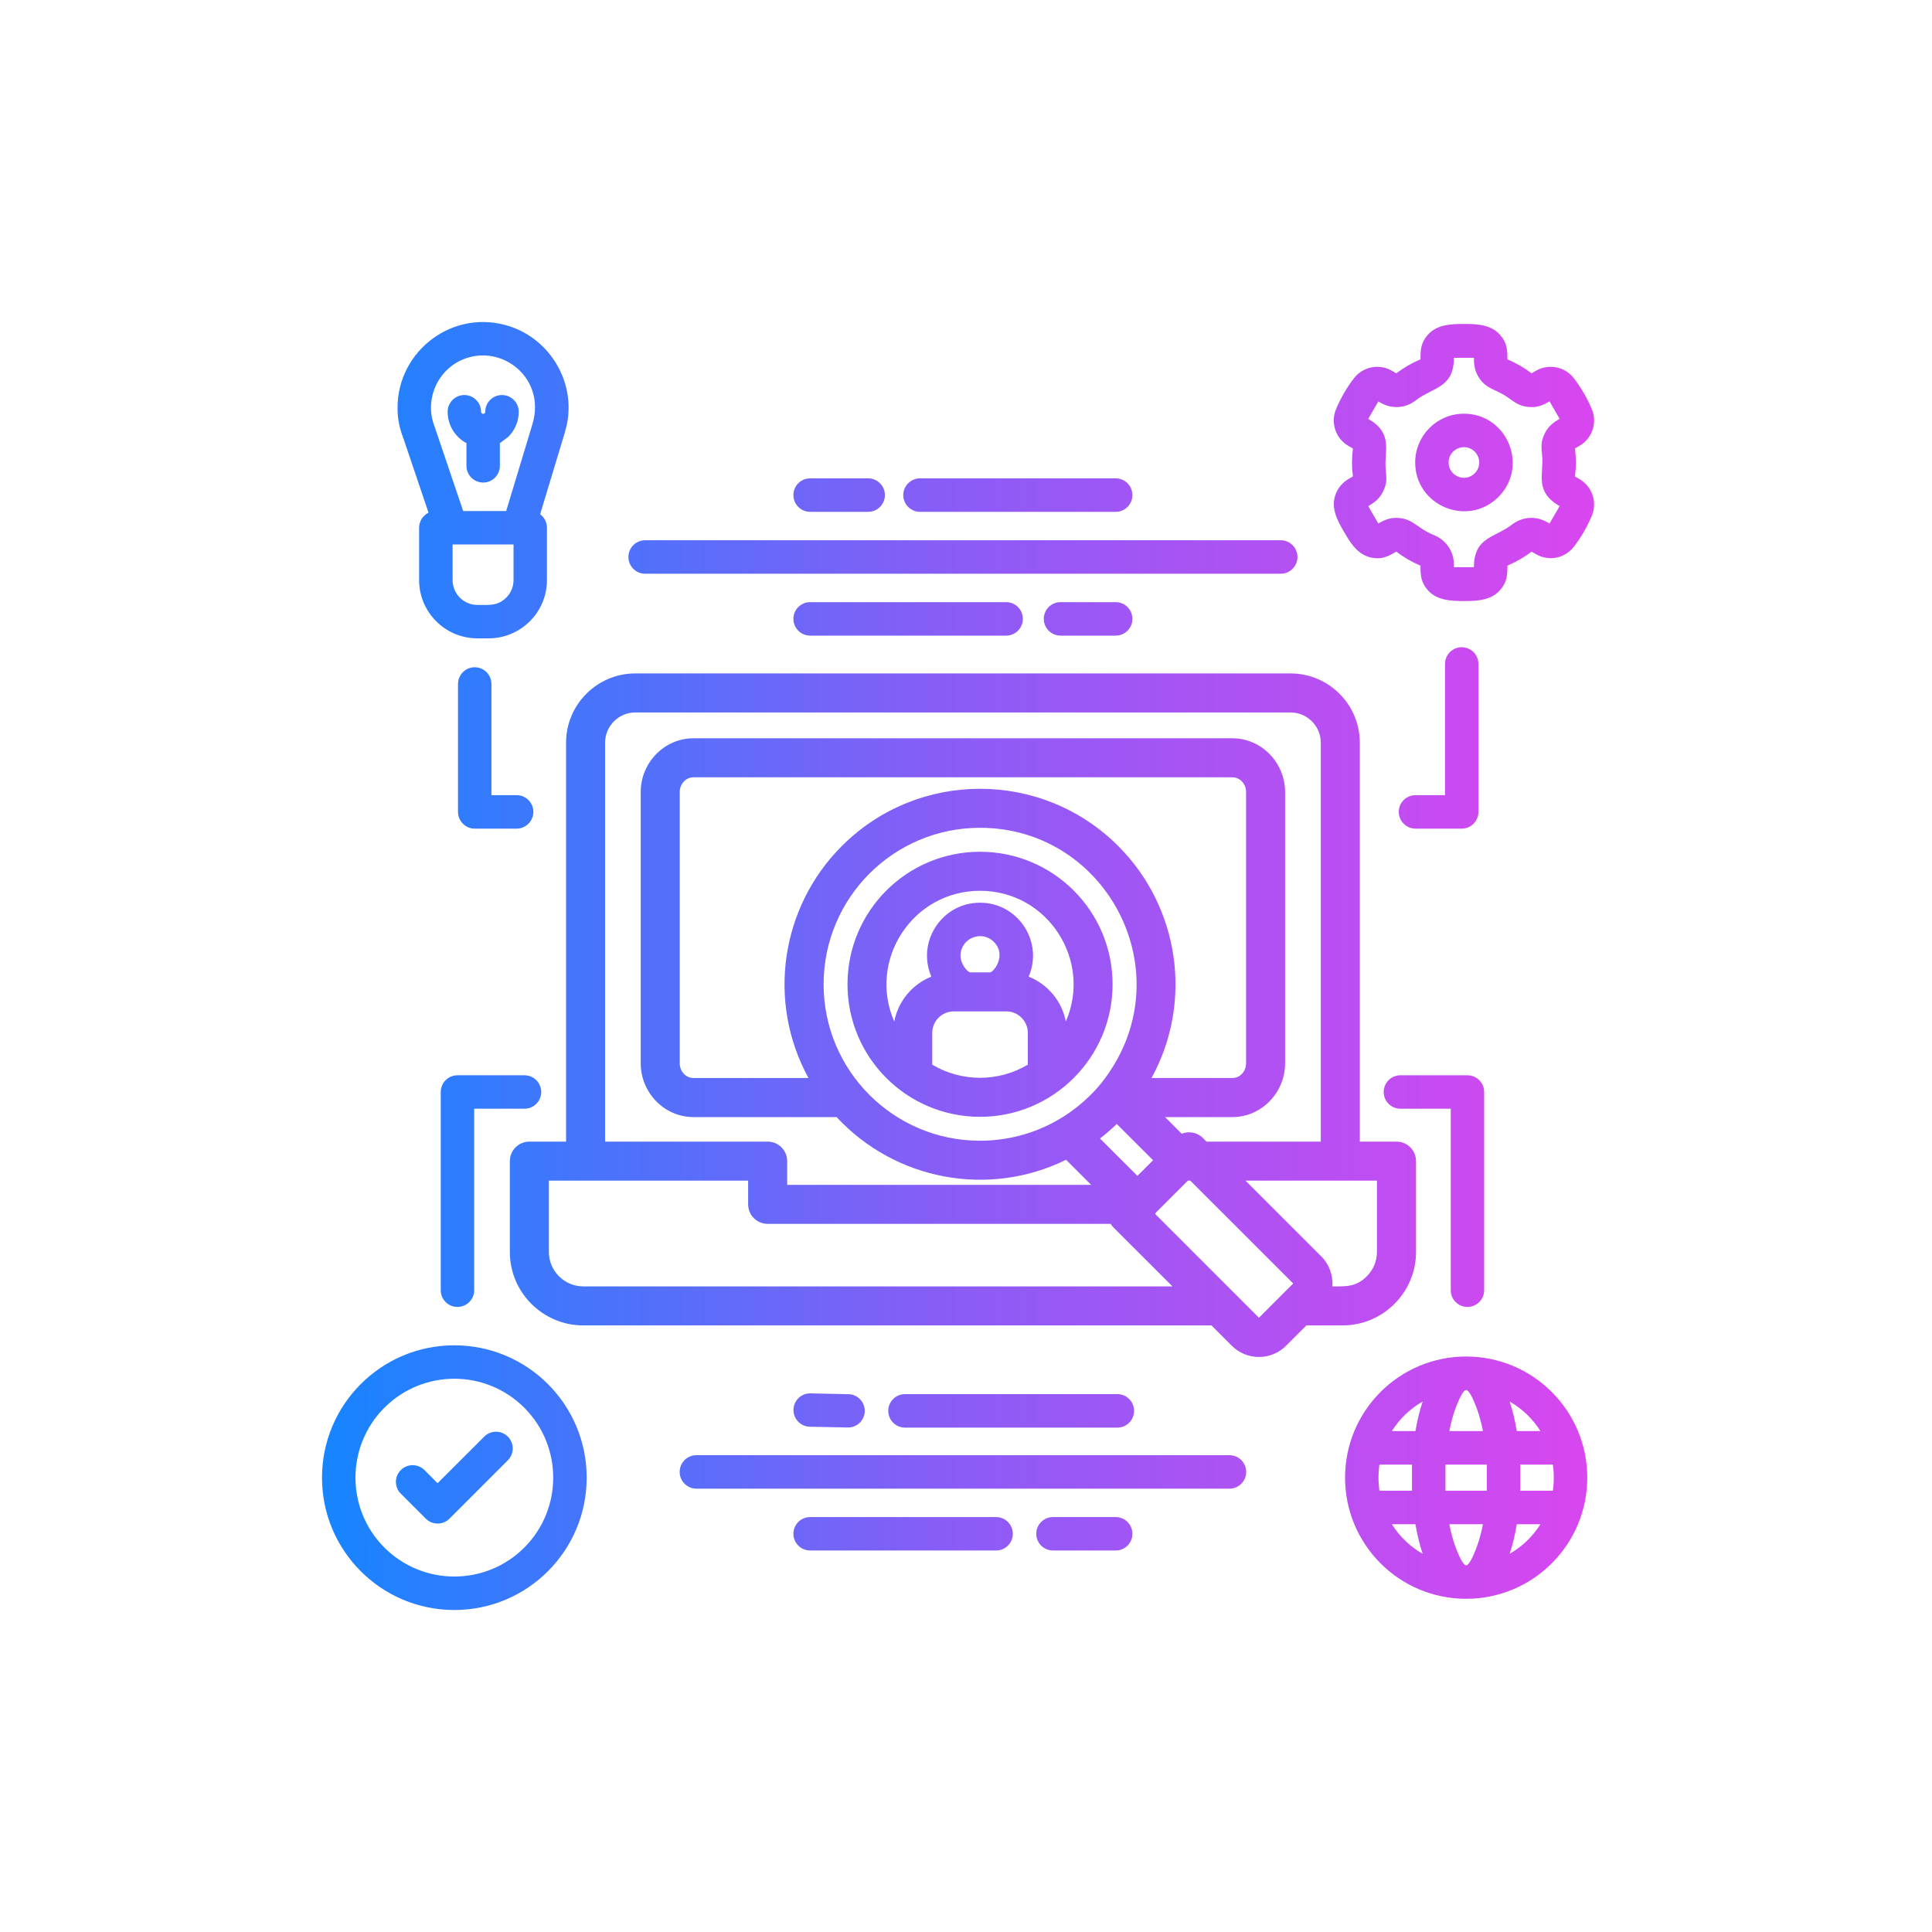 <svg width="30" height="30" viewBox="0 0 30 30" fill="none" xmlns="http://www.w3.org/2000/svg">
<path fill-rule="evenodd" clip-rule="evenodd" d="M8.79 17.727V11.531C8.79 10.94 9.273 10.457 9.864 10.457H20.04C20.632 10.457 21.115 10.94 21.115 11.531V17.727H21.685C21.852 17.727 21.988 17.862 21.988 18.03V19.442C21.988 20.069 21.475 20.581 20.848 20.581H20.286L19.97 20.897C19.738 21.129 19.36 21.129 19.128 20.897L18.812 20.581H9.057C8.429 20.581 7.917 20.069 7.917 19.442V18.03C7.917 17.862 8.053 17.727 8.22 17.727H8.79ZM12.58 24.076C12.436 24.076 12.32 23.96 12.32 23.817C12.32 23.673 12.436 23.557 12.58 23.557H15.468C15.611 23.557 15.727 23.673 15.727 23.817C15.727 23.96 15.611 24.076 15.468 24.076H12.58ZM16.351 24.076C16.207 24.076 16.091 23.96 16.091 23.817C16.091 23.673 16.207 23.557 16.351 23.557H17.325C17.468 23.557 17.584 23.673 17.584 23.817C17.584 23.96 17.468 24.076 17.325 24.076H16.351ZM12.575 22.154C12.432 22.151 12.318 22.033 12.321 21.89C12.324 21.747 12.442 21.633 12.585 21.636L13.175 21.649C13.317 21.652 13.431 21.77 13.428 21.913C13.425 22.056 13.307 22.169 13.164 22.166L12.575 22.154ZM14.052 22.168C13.909 22.168 13.793 22.051 13.793 21.908C13.793 21.764 13.909 21.648 14.052 21.648H17.351C17.494 21.648 17.61 21.764 17.61 21.908C17.61 22.051 17.494 22.168 17.351 22.168H14.052ZM10.814 23.116C10.67 23.116 10.554 22.999 10.554 22.856C10.554 22.712 10.67 22.596 10.814 22.596H19.091C19.234 22.596 19.351 22.712 19.351 22.856C19.351 22.999 19.234 23.116 19.091 23.116H10.814ZM12.58 9.87C12.436 9.87 12.32 9.753 12.32 9.61C12.32 9.466 12.436 9.35 12.58 9.35H15.624C15.767 9.35 15.883 9.466 15.883 9.61C15.883 9.753 15.767 9.87 15.624 9.87H12.58ZM16.468 9.87C16.324 9.87 16.208 9.753 16.208 9.61C16.208 9.466 16.324 9.35 16.468 9.35H17.325C17.468 9.35 17.584 9.466 17.584 9.61C17.584 9.753 17.468 9.87 17.325 9.87H16.468ZM12.58 7.948C12.436 7.948 12.32 7.831 12.32 7.688C12.32 7.544 12.436 7.428 12.58 7.428H13.481C13.624 7.428 13.741 7.544 13.741 7.688C13.741 7.831 13.624 7.948 13.481 7.948H12.58ZM14.286 7.948C14.143 7.948 14.026 7.831 14.026 7.688C14.026 7.544 14.143 7.428 14.286 7.428H17.325C17.468 7.428 17.584 7.544 17.584 7.688C17.584 7.831 17.468 7.948 17.325 7.948H14.286ZM10.018 8.909C9.874 8.909 9.758 8.792 9.758 8.649C9.758 8.505 9.874 8.389 10.018 8.389H19.887C20.031 8.389 20.147 8.505 20.147 8.649C20.147 8.792 20.031 8.909 19.887 8.909H10.018ZM23.92 23.668H23.553C23.525 23.836 23.487 23.991 23.442 24.127C23.636 24.016 23.801 23.858 23.92 23.668ZM23.027 23.668H22.505C22.529 23.793 22.56 23.906 22.595 24.004C22.663 24.191 22.725 24.306 22.766 24.306C22.807 24.306 22.869 24.191 22.937 24.004C22.972 23.906 23.003 23.793 23.027 23.668ZM21.979 23.668H21.613C21.732 23.858 21.896 24.016 22.091 24.127C22.045 23.991 22.007 23.836 21.979 23.668ZM21.42 23.148H21.925V22.742H21.42C21.4 22.876 21.4 23.014 21.42 23.148ZM22.445 23.148H23.087V22.742H22.445V23.148ZM23.607 23.148H24.112C24.132 23.014 24.132 22.876 24.112 22.742H23.607V23.148ZM21.613 22.222H21.979C22.007 22.054 22.045 21.899 22.091 21.763C21.896 21.874 21.732 22.032 21.613 22.222ZM22.505 22.222H23.027C23.003 22.097 22.972 21.984 22.937 21.886C22.869 21.699 22.807 21.584 22.766 21.584C22.725 21.584 22.663 21.699 22.595 21.886C22.56 21.984 22.529 22.097 22.505 22.222ZM23.553 22.222H23.92C23.801 22.032 23.636 21.874 23.442 21.763C23.487 21.899 23.525 22.054 23.553 22.222ZM22.766 21.064C21.728 21.064 20.886 21.906 20.886 22.945C20.886 23.983 21.727 24.826 22.766 24.826C23.805 24.826 24.647 23.984 24.647 22.945C24.647 21.906 23.805 21.064 22.766 21.064ZM23.046 20.035V16.957C23.046 16.813 22.93 16.697 22.786 16.697H21.745C21.602 16.697 21.486 16.813 21.486 16.957C21.486 17.1 21.602 17.216 21.745 17.216H22.527V20.035C22.527 20.178 22.643 20.294 22.786 20.294C22.93 20.294 23.046 20.178 23.046 20.035ZM7.519 22.308C7.62 22.206 7.785 22.206 7.886 22.308C7.987 22.409 7.987 22.574 7.886 22.675L6.979 23.582C6.878 23.683 6.713 23.683 6.612 23.582L6.224 23.194C6.122 23.093 6.122 22.928 6.224 22.827C6.325 22.726 6.49 22.726 6.591 22.827L6.795 23.031L7.519 22.308ZM7.055 20.89C5.92 20.89 5 21.81 5 22.945C5 24.08 5.92 25 7.055 25C8.19 25 9.11 24.08 9.11 22.945C9.11 21.81 8.19 20.89 7.055 20.89ZM8.141 21.859C7.541 21.259 6.569 21.259 5.969 21.859C5.37 22.459 5.37 23.431 5.969 24.031C6.569 24.63 7.541 24.63 8.141 24.031C8.74 23.431 8.74 22.459 8.141 21.859ZM7.363 20.035V17.216H8.144C8.288 17.216 8.404 17.1 8.404 16.957C8.404 16.813 8.288 16.697 8.144 16.697H7.103C6.96 16.697 6.844 16.813 6.844 16.957V20.035C6.844 20.178 6.96 20.294 7.103 20.294C7.247 20.294 7.363 20.178 7.363 20.035ZM22.438 10.31V12.347H21.98C21.837 12.347 21.72 12.463 21.72 12.607C21.72 12.75 21.837 12.867 21.98 12.867H22.697C22.841 12.867 22.957 12.75 22.957 12.607V10.31C22.957 10.166 22.841 10.05 22.697 10.05C22.554 10.05 22.438 10.166 22.438 10.31ZM22.732 6.424C23.404 6.424 23.743 7.241 23.267 7.717C22.791 8.193 21.975 7.853 21.975 7.181C21.975 6.763 22.314 6.424 22.732 6.424ZM22.9 7.013C22.75 6.864 22.494 6.97 22.494 7.181C22.494 7.393 22.751 7.499 22.9 7.349C22.992 7.257 22.992 7.106 22.9 7.013ZM23.407 5.58C23.407 5.432 23.402 5.323 23.292 5.199C23.152 5.04 22.935 5.03 22.732 5.03C22.528 5.03 22.311 5.04 22.171 5.199C22.062 5.323 22.057 5.432 22.057 5.58C21.919 5.638 21.799 5.708 21.682 5.797L21.614 5.758L21.614 5.758C21.416 5.642 21.163 5.692 21.022 5.876C20.91 6.022 20.817 6.184 20.746 6.354C20.657 6.565 20.741 6.811 20.939 6.925L20.939 6.925L21.008 6.964C20.989 7.112 20.989 7.25 21.008 7.398L20.939 7.438L20.939 7.438C20.84 7.496 20.769 7.586 20.735 7.688C20.665 7.894 20.766 8.08 20.869 8.257C20.971 8.434 21.084 8.616 21.296 8.659C21.457 8.691 21.554 8.64 21.682 8.566C21.799 8.655 21.919 8.725 22.057 8.783C22.057 8.931 22.062 9.04 22.171 9.164C22.311 9.323 22.528 9.333 22.732 9.333C22.935 9.333 23.152 9.323 23.292 9.164C23.402 9.04 23.407 8.931 23.407 8.783C23.544 8.725 23.665 8.655 23.782 8.566L23.85 8.605C24.05 8.721 24.3 8.671 24.441 8.487C24.553 8.341 24.646 8.179 24.718 8.009C24.806 7.798 24.723 7.552 24.524 7.438L24.524 7.438L24.456 7.399C24.475 7.251 24.475 7.112 24.456 6.964L24.523 6.925C24.723 6.81 24.806 6.566 24.718 6.354C24.646 6.184 24.553 6.022 24.441 5.876C24.3 5.692 24.05 5.642 23.849 5.758L23.849 5.758L23.782 5.797C23.665 5.708 23.544 5.638 23.407 5.58ZM23.341 6.125C23.19 6.038 23.076 6.028 22.97 5.871C22.9 5.766 22.887 5.678 22.887 5.556H22.576C22.576 6.026 22.252 6.01 21.984 6.217C21.825 6.341 21.613 6.355 21.438 6.254L21.402 6.234L21.246 6.504C21.632 6.727 21.497 6.987 21.515 7.265C21.524 7.401 21.549 7.484 21.478 7.629C21.421 7.744 21.348 7.8 21.246 7.859L21.402 8.129C21.508 8.068 21.592 8.034 21.717 8.043C21.944 8.058 22.004 8.202 22.27 8.311C22.457 8.388 22.576 8.565 22.576 8.765V8.807H22.887C22.887 8.337 23.211 8.353 23.479 8.145C23.638 8.022 23.85 8.007 24.025 8.109L24.025 8.109L24.061 8.13L24.218 7.859C23.831 7.636 23.967 7.377 23.948 7.098C23.939 6.962 23.914 6.879 23.985 6.734C24.041 6.621 24.112 6.565 24.218 6.504L24.061 6.233C23.955 6.294 23.874 6.329 23.746 6.32C23.556 6.307 23.491 6.212 23.341 6.125ZM15.218 14.017C15.811 14.017 16.206 14.626 15.973 15.165C16.269 15.283 16.49 15.546 16.55 15.863C16.964 14.911 16.268 13.832 15.218 13.832C14.169 13.832 13.471 14.91 13.886 15.863C13.946 15.546 14.167 15.283 14.462 15.165C14.229 14.626 14.625 14.017 15.218 14.017ZM15.432 14.625C15.242 14.435 14.915 14.57 14.915 14.839C14.915 14.971 15.018 15.087 15.062 15.099H15.374C15.437 15.091 15.634 14.827 15.432 14.625ZM15.96 16.532V16.038C15.96 15.855 15.81 15.705 15.628 15.705H14.808C14.626 15.705 14.476 15.855 14.476 16.038V16.532C14.932 16.804 15.504 16.804 15.96 16.532ZM15.218 13.226C14.081 13.226 13.16 14.147 13.16 15.284C13.16 16.425 14.086 17.342 15.218 17.342C16.354 17.342 17.276 16.42 17.276 15.284C17.276 14.147 16.354 13.226 15.218 13.226ZM19.944 20.066L20.081 19.93L18.483 18.333H18.445L17.95 18.828L17.938 18.851L19.549 20.462L19.944 20.066ZM20.689 19.975C20.895 19.975 21.055 19.988 21.224 19.818C21.321 19.721 21.381 19.588 21.381 19.442V18.333H19.34L20.516 19.509C20.643 19.635 20.701 19.807 20.689 19.975ZM17.905 18.016L17.341 17.453C17.259 17.533 17.172 17.608 17.081 17.679L17.662 18.259L17.905 18.016ZM17.246 19.004H11.92C11.753 19.004 11.617 18.868 11.617 18.701V18.333H8.523V19.442C8.523 19.735 8.764 19.975 9.057 19.975H18.206L17.29 19.06C17.273 19.042 17.258 19.024 17.246 19.004ZM18.35 17.605C18.459 17.56 18.59 17.582 18.679 17.671L18.734 17.727H20.509V11.531C20.509 11.274 20.297 11.063 20.04 11.063H9.864C9.607 11.063 9.396 11.274 9.396 11.531V17.727H11.92C12.088 17.727 12.223 17.862 12.223 18.03V18.398H16.943L16.554 18.009C15.347 18.602 13.898 18.325 12.991 17.346H10.768C10.313 17.346 9.949 16.964 9.949 16.511V12.299C9.949 11.845 10.313 11.464 10.768 11.464H19.137C19.591 11.464 19.955 11.846 19.955 12.299V16.511C19.955 16.964 19.591 17.346 19.137 17.346H18.091L18.35 17.605ZM17.096 16.825C18.411 15.18 17.221 12.854 15.218 12.854C13.876 12.854 12.789 13.942 12.789 15.284C12.789 16.622 13.873 17.713 15.218 17.713C15.969 17.713 16.646 17.371 17.096 16.825ZM17.881 16.739H19.137C19.257 16.739 19.349 16.634 19.349 16.511V12.299C19.349 12.175 19.257 12.07 19.137 12.07H10.768C10.647 12.07 10.555 12.175 10.555 12.299V16.511C10.555 16.634 10.647 16.739 10.768 16.739H12.554C11.905 15.555 12.122 14.087 13.072 13.137C14.257 11.952 16.179 11.952 17.364 13.137C18.313 14.087 18.53 15.555 17.881 16.739ZM7.112 10.621V12.607C7.112 12.75 7.228 12.867 7.371 12.867H8.022C8.165 12.867 8.282 12.75 8.282 12.607C8.282 12.463 8.165 12.347 8.022 12.347H7.631V10.621C7.631 10.478 7.515 10.361 7.371 10.361C7.228 10.361 7.112 10.478 7.112 10.621ZM7.762 6.881V7.233C7.762 7.376 7.646 7.493 7.503 7.493C7.359 7.493 7.243 7.376 7.243 7.233V6.881C7.067 6.787 6.951 6.602 6.951 6.394C6.951 6.251 7.067 6.134 7.211 6.134C7.354 6.134 7.47 6.251 7.47 6.394C7.47 6.436 7.535 6.438 7.535 6.394C7.535 6.251 7.651 6.134 7.795 6.134C7.938 6.134 8.055 6.251 8.055 6.394C8.055 6.546 7.993 6.683 7.893 6.783L7.762 6.881ZM7.974 8.454H7.028V9.009C7.028 9.22 7.201 9.393 7.411 9.393C7.584 9.393 7.727 9.414 7.861 9.28C7.931 9.21 7.974 9.114 7.974 9.009L7.974 8.454ZM7.192 7.935H7.86L8.268 6.585C8.481 5.878 7.799 5.333 7.194 5.579C6.787 5.745 6.583 6.218 6.752 6.634C6.756 6.644 6.759 6.654 6.762 6.664L7.192 7.935ZM8.387 7.985L8.765 6.735C8.808 6.591 8.829 6.471 8.829 6.329C8.829 5.761 8.456 5.244 7.914 5.067C7.046 4.784 6.173 5.439 6.173 6.331C6.173 6.513 6.204 6.65 6.272 6.83L6.654 7.961C6.568 8.003 6.508 8.092 6.508 8.194V9.009C6.508 9.506 6.914 9.912 7.411 9.912H7.59C8.087 9.912 8.493 9.506 8.493 9.009V8.194C8.493 8.108 8.451 8.032 8.387 7.985Z" fill="url(#paint0_linear_1775_251)"/>
<defs>
<linearGradient id="paint0_linear_1775_251" x1="5" y1="15.048" x2="24.753" y2="15.048" gradientUnits="userSpaceOnUse">
<stop stop-color="#1685FF"/>
<stop offset="0.5" stop-color="#8B5CF6"/>
<stop offset="1" stop-color="#D946EF"/>
</linearGradient>
</defs>
</svg>
